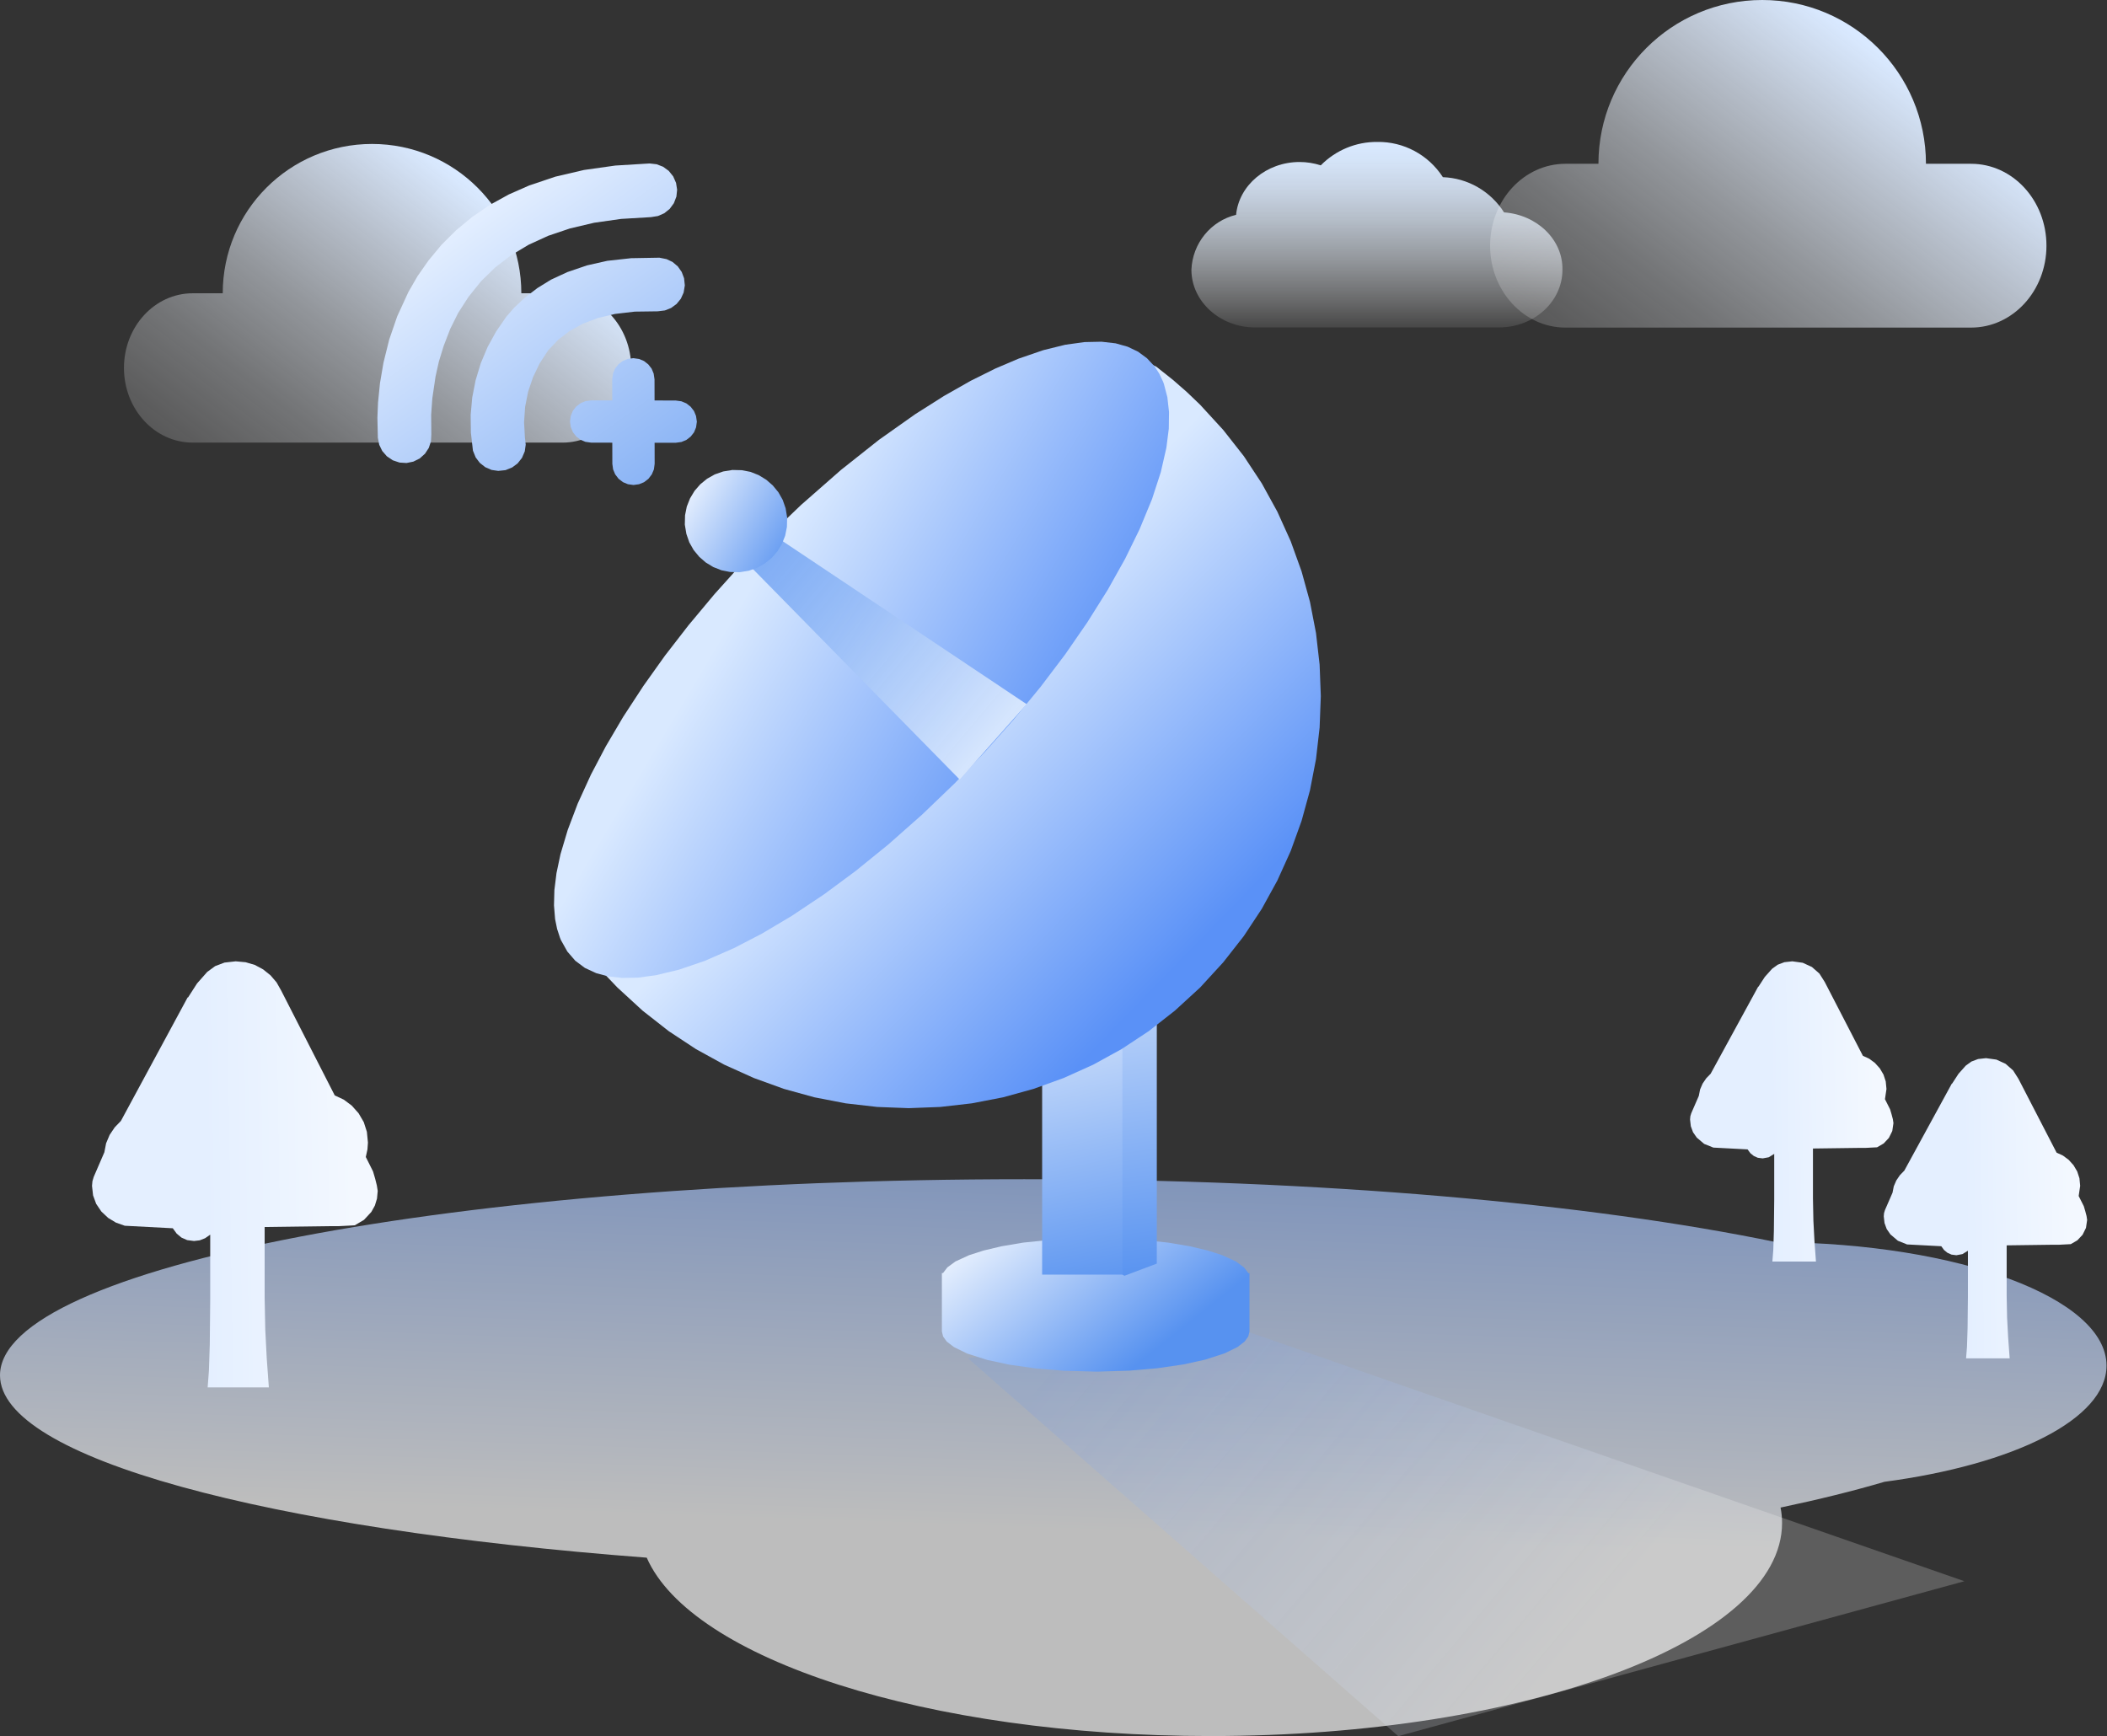 <svg height="2581" node-id="1" sillyvg="true" template-height="2581" template-width="313" version="1.1" viewBox="0 0 3132 2581" width="3132" xmlns="http://www.w3.org/2000/svg" xmlns:xlink="http://www.w3.org/1999/xlink"><rect x="0" y="0" width="3132" height="2581" fill="#333333" stroke="none"/><defs node-id="83"><linearGradient gradientUnits="userSpaceOnUse" id="paint0_linear_7_587" node-id="19" spreadMethod="pad" x1="2047.24" x2="2047.24" y1="486.782" y2="211.018"><stop offset="0" stop-color="#ffffff" stop-opacity="0.1"></stop><stop offset="0.14" stop-color="#f8fbff" stop-opacity="0.27"></stop><stop offset="0.37" stop-color="#edf5ff" stop-opacity="0.52"></stop><stop offset="0.58" stop-color="#e4f0ff" stop-opacity="0.73"></stop><stop offset="0.76" stop-color="#deecff" stop-opacity="0.88"></stop><stop offset="0.91" stop-color="#daeaff" stop-opacity="0.97"></stop><stop offset="1" stop-color="#d9e9ff"></stop></linearGradient><linearGradient gradientUnits="userSpaceOnUse" id="paint1_linear_7_587" node-id="27" spreadMethod="pad" x1="290.49" x2="721.267" y1="857.663" y2="294.219"><stop offset="0" stop-color="#ffffff" stop-opacity="0.1"></stop><stop offset="0.09" stop-color="#fefeff" stop-opacity="0.13"></stop><stop offset="0.23" stop-color="#fbfcff" stop-opacity="0.21"></stop><stop offset="0.4" stop-color="#f5f9ff" stop-opacity="0.33"></stop><stop offset="0.59" stop-color="#eef5ff" stop-opacity="0.51"></stop><stop offset="0.79" stop-color="#e4efff" stop-opacity="0.74"></stop><stop offset="1" stop-color="#d9e9ff"></stop></linearGradient><linearGradient gradientUnits="userSpaceOnUse" id="paint2_linear_7_587" node-id="35" spreadMethod="pad" x1="2331.5" x2="2804" y1="706" y2="88"><stop offset="0" stop-color="#ffffff" stop-opacity="0.1"></stop><stop offset="0.09" stop-color="#fefeff" stop-opacity="0.13"></stop><stop offset="0.23" stop-color="#fbfcff" stop-opacity="0.21"></stop><stop offset="0.4" stop-color="#f5f9ff" stop-opacity="0.33"></stop><stop offset="0.59" stop-color="#eef5ff" stop-opacity="0.51"></stop><stop offset="0.79" stop-color="#e4efff" stop-opacity="0.74"></stop><stop offset="1" stop-color="#d9e9ff"></stop></linearGradient><linearGradient gradientUnits="userSpaceOnUse" id="paint3_linear_7_587" node-id="43" spreadMethod="pad" x1="1692.27" x2="1737.27" y1="2610.5" y2="1352.5"><stop offset="0.26" stop-color="#ffffff"></stop><stop offset="1" stop-color="#6397f7"></stop></linearGradient><linearGradient gradientUnits="userSpaceOnUse" id="paint4_linear_7_587" node-id="46" spreadMethod="pad" x1="2791.93" x2="2635.5" y1="1870.05" y2="1872.51"><stop offset="0" stop-color="#f3f8ff"></stop><stop offset="1" stop-color="#e4efff"></stop></linearGradient><linearGradient gradientUnits="userSpaceOnUse" id="paint5_linear_7_587" node-id="49" spreadMethod="pad" x1="3079.86" x2="2923.43" y1="2014.02" y2="2016.48"><stop offset="0" stop-color="#f3f8ff"></stop><stop offset="1" stop-color="#e4efff"></stop></linearGradient><linearGradient gradientUnits="userSpaceOnUse" id="paint6_linear_7_587" node-id="52" spreadMethod="pad" x1="529.695" x2="309.949" y1="2054.96" y2="2058.38"><stop offset="0" stop-color="#f3f8ff"></stop><stop offset="1" stop-color="#e4efff"></stop></linearGradient><linearGradient gradientUnits="userSpaceOnUse" id="paint7_linear_7_587" node-id="55" spreadMethod="pad" x1="1708.91" x2="2383.35" y1="1860.86" y2="2430.83"><stop offset="0" stop-color="#5a91f7" stop-opacity="0.21"></stop><stop offset="0.975" stop-color="#ffffff" stop-opacity="0.3"></stop></linearGradient><linearGradient gradientUnits="userSpaceOnUse" id="paint8_linear_7_587" node-id="58" spreadMethod="pad" x1="1691" x2="1490.71" y1="2028" y2="1776.73"><stop offset="0" stop-color="#5792f0"></stop><stop offset="1" stop-color="#f3f8ff"></stop></linearGradient><linearGradient gradientUnits="userSpaceOnUse" id="paint9_linear_7_587" node-id="61" spreadMethod="pad" x1="1640" x2="1724.5" y1="1260.5" y2="1901.5"><stop offset="0" stop-color="#f3f8ff"></stop><stop offset="1" stop-color="#5792f0"></stop></linearGradient><linearGradient gradientUnits="userSpaceOnUse" id="paint10_linear_7_587" node-id="64" spreadMethod="pad" x1="1647" x2="1531.8" y1="1929" y2="1393.9"><stop offset="0" stop-color="#5792f0"></stop><stop offset="1" stop-color="#f3f8ff"></stop></linearGradient><linearGradient gradientUnits="userSpaceOnUse" id="paint11_linear_7_587" node-id="67" spreadMethod="pad" x1="1801.5" x2="1408.59" y1="1382.5" y2="999.178"><stop offset="0" stop-color="#5a91f7"></stop><stop offset="1" stop-color="#d9e9ff"></stop></linearGradient><linearGradient gradientUnits="userSpaceOnUse" id="paint12_linear_7_587" node-id="70" spreadMethod="pad" x1="1578" x2="1116.43" y1="1147.5" y2="871.57"><stop offset="0" stop-color="#5a91f7"></stop><stop offset="1" stop-color="#d9e9ff"></stop></linearGradient><linearGradient gradientUnits="userSpaceOnUse" id="paint13_linear_7_587" node-id="73" spreadMethod="pad" x1="1545" x2="1061.5" y1="1109" y2="704"><stop offset="0" stop-color="#e4efff"></stop><stop offset="1" stop-color="#5792f0" stop-opacity="0.86"></stop></linearGradient><linearGradient gradientUnits="userSpaceOnUse" id="paint14_linear_7_587" node-id="76" spreadMethod="pad" x1="1194" x2="1018.05" y1="814" y2="708.424"><stop offset="0" stop-color="#5792f0"></stop><stop offset="1" stop-color="#f3f8ff"></stop></linearGradient><linearGradient gradientUnits="userSpaceOnUse" id="paint15_linear_7_587" node-id="79" spreadMethod="pad" x1="1146" x2="702.5" y1="928.5" y2="315.5"><stop offset="0" stop-color="#5792f0"></stop><stop offset="1" stop-color="#e4efff"></stop></linearGradient></defs><path d="M 2235.74 315.73 C 2215.69 284.24 2181.74 264.72 2144.81 263.38 C 2123.31 230.10 2086.45 210.35 2047.21 211.02 C 2015.80 210.72 1985.54 223.24 1963.29 245.82 C 1953.12 242.54 1942.50 240.83 1931.84 240.83 C 1882.42 240.83 1841.62 275.49 1837.41 319.35 C 1799.73 328.44 1772.60 361.79 1771.00 401.03 C 1771.00 448.29 1813.71 486.78 1865.43 486.78 L 2228.10 486.78 C 2280.57 486.78 2322.53 448.29 2322.53 401.03 C 2323.35 356.13 2284.56 319.24 2235.74 315.73 Z" fill="url(#paint0_linear_7_587)" fill-rule="nonzero" node-id="212" stroke="none" target-height="276.43" target-width="552.35" target-x="1771" target-y="210.35"></path><path d="M 836.18 436.00 L 774.96 436.00 C 774.96 313.36 675.55 214.00 553.02 214.00 C 430.41 214.00 331.09 313.36 331.09 436.00 L 286.36 436.00 C 229.92 436.00 184.27 485.68 184.27 547.00 C 184.27 608.32 230.00 658.00 286.36 658.00 L 836.18 658.00 C 892.55 658.00 938.27 608.32 938.27 547.00 C 938.27 485.68 892.55 436.00 836.18 436.00 Z" fill="url(#paint1_linear_7_587)" fill-rule="nonzero" node-id="214" stroke="none" target-height="444" target-width="754" target-x="184.27" target-y="214"></path><path d="M 2930.02 243.50 L 2862.89 243.50 C 2862.89 108.93 2753.86 0.00 2619.47 0.00 C 2485.07 0.00 2376.04 108.93 2376.04 243.50 L 2326.97 243.50 C 2265.09 243.50 2215.00 297.97 2215.00 365.25 C 2215.00 432.40 2265.09 487.00 2326.97 487.00 L 2930.02 487.00 C 2991.91 487.00 3042.00 432.40 3042.00 365.25 C 3042.00 297.97 2991.91 243.50 2930.02 243.50 Z" fill="url(#paint2_linear_7_587)" fill-rule="nonzero" node-id="216" stroke="none" target-height="487" target-width="827" target-x="2215" target-y="0"></path><path d="M 1522.45 1753.04 C 1964.28 1753.04 2362.13 1789.10 2640.28 1846.61 C 2912.30 1848.49 3131.28 1929.90 3131.28 2030.17 C 3131.28 2109.64 2993.71 2177.31 2801.23 2202.86 C 2755.31 2216.39 2703.55 2229.21 2646.76 2241.16 C 2648.27 2248.71 2648.99 2256.42 2648.99 2264.12 C 2648.99 2439.04 2268.70 2580.84 1799.58 2580.84 C 1377.55 2580.84 1027.35 2466.03 961.34 2315.66 C 398.21 2272.90 0.00 2167.66 0.00 2044.57 C 0.00 1883.54 681.61 1753.04 1522.45 1753.04 Z" fill="url(#paint3_linear_7_587)" fill-opacity="0.68" fill-rule="evenodd" node-id="218" stroke="none" target-height="827.8" target-width="3131.28" target-x="0" target-y="1753.04"></path><path d="M 2809.58 1649.16 L 2811.81 1656.72 L 2813.69 1663.85 L 2814.55 1669.61 L 2812.82 1681.41 L 2807.78 1691.63 L 2800.01 1699.91 L 2790.22 1705.60 L 2781.72 1706.03 L 2773.59 1706.46 L 2765.02 1706.46 L 2694.91 1707.40 L 2694.91 1781.61 L 2695.56 1814.73 L 2697.14 1844.74 L 2699.38 1875.41 L 2634.59 1875.41 L 2635.96 1858.06 L 2636.82 1830.27 L 2637.33 1783.41 L 2637.33 1715.39 L 2629.12 1720.43 L 2620.19 1722.08 L 2612.92 1721.15 L 2606.95 1718.48 L 2601.84 1714.31 L 2597.73 1708.69 L 2546.84 1706.03 L 2533.24 1700.56 L 2522.15 1691.13 L 2516.61 1683.14 L 2513.37 1674.29 L 2512.22 1664.28 L 2512.65 1659.39 L 2514.02 1654.92 L 2525.25 1629.15 L 2527.12 1619.65 L 2530.86 1610.94 L 2536.26 1603.02 L 2542.81 1596.26 L 2613.43 1466.90 L 2613.86 1466.90 L 2623.36 1452.29 L 2634.16 1440.20 L 2642.51 1434.15 L 2652.44 1430.41 L 2664.25 1429.11 L 2679.72 1431.27 L 2693.33 1437.53 L 2704.49 1447.32 L 2712.40 1459.78 L 2769.13 1569.55 L 2778.70 1574.01 L 2787.05 1580.20 L 2794.32 1588.27 L 2799.79 1597.55 L 2803.10 1607.70 L 2804.18 1618.93 L 2801.95 1634.05 L 2809.58 1649.16 Z" fill="url(#paint4_linear_7_587)" fill-rule="nonzero" node-id="220" stroke="none" target-height="446.3" target-width="302.33" target-x="2512.22" target-y="1429.11"></path><path d="M 3097.52 1793.13 L 3099.75 1800.69 L 3101.62 1807.82 L 3102.48 1813.57 L 3100.75 1825.38 L 3095.72 1835.60 L 3087.94 1843.88 L 3078.15 1849.57 L 3069.66 1850.00 L 3061.52 1850.43 L 3052.96 1850.43 L 2982.85 1851.37 L 2982.85 1925.58 L 2983.49 1958.69 L 2985.08 1988.71 L 2987.31 2019.37 L 2922.52 2019.37 L 2923.89 2002.03 L 2924.76 1974.24 L 2925.26 1927.38 L 2925.26 1859.36 L 2917.05 1864.39 L 2908.13 1866.05 L 2900.86 1865.11 L 2894.88 1862.45 L 2889.77 1858.28 L 2885.67 1852.66 L 2834.78 1850.00 L 2821.17 1844.53 L 2810.09 1835.10 L 2804.54 1827.11 L 2801.30 1818.25 L 2800.15 1808.25 L 2800.58 1803.35 L 2801.95 1798.89 L 2813.18 1773.12 L 2815.05 1763.62 L 2818.80 1754.91 L 2824.19 1746.99 L 2830.75 1740.22 L 2901.36 1610.87 L 2901.79 1610.87 L 2911.29 1596.26 L 2922.09 1584.16 L 2930.44 1578.12 L 2940.38 1574.37 L 2952.18 1573.08 L 2967.66 1575.24 L 2981.26 1581.50 L 2992.42 1591.29 L 3000.34 1603.74 L 3057.06 1713.52 L 3066.63 1717.98 L 3074.98 1724.17 L 3082.26 1732.23 L 3087.73 1741.52 L 3091.04 1751.67 L 3092.12 1762.90 L 3089.89 1778.01 L 3097.52 1793.13 Z" fill="url(#paint5_linear_7_587)" fill-rule="nonzero" node-id="222" stroke="none" target-height="446.29" target-width="302.33" target-x="2800.15" target-y="1573.08"></path><path d="M 554.49 1741.45 L 557.65 1752.17 L 560.17 1762.25 L 561.47 1770.46 L 560.39 1781.90 L 557.22 1792.27 L 551.97 1801.70 L 541.10 1813.43 L 527.35 1821.56 L 515.33 1822.21 L 503.96 1822.79 L 491.93 1822.79 L 393.39 1824.08 L 393.39 1929.47 L 394.32 1976.47 L 396.48 2019.01 L 399.65 2062.56 L 308.67 2062.56 L 310.54 2037.95 L 311.83 1998.50 L 312.48 1931.99 L 312.48 1835.46 L 304.85 1840.78 L 296.93 1843.88 L 288.44 1844.89 L 278.29 1843.59 L 269.79 1839.85 L 262.67 1833.95 L 256.84 1825.96 L 185.43 1822.21 L 172.26 1817.53 L 160.74 1810.55 L 150.66 1801.05 L 142.96 1789.68 L 138.35 1777.08 L 136.77 1762.90 L 137.42 1755.92 L 139.29 1749.65 L 155.12 1713.01 L 157.72 1699.62 L 162.97 1687.17 L 170.53 1675.94 L 179.74 1666.37 L 278.94 1482.74 L 279.58 1482.74 L 292.90 1462.01 L 308.02 1444.88 L 319.82 1436.24 L 333.71 1430.98 L 350.42 1429.11 L 365.17 1430.48 L 378.70 1434.44 L 391.16 1441.13 L 402.17 1449.99 L 411.10 1460.42 L 418.01 1472.66 L 497.62 1628.51 L 511.08 1634.77 L 522.82 1643.55 L 533.04 1655.00 L 540.74 1668.17 L 545.35 1682.56 L 546.93 1698.54 L 546.21 1708.69 L 543.76 1720.00 L 554.49 1741.45 Z" fill="url(#paint6_linear_7_587)" fill-rule="nonzero" node-id="224" stroke="none" target-height="633.45" target-width="424.7" target-x="136.77" target-y="1429.11"></path><path d="M 2920.00 2350.66 L 2078.45 2581.00 L 1439.00 2019.33 L 1806.77 1963.00 L 2920.00 2350.66 Z" fill="url(#paint7_linear_7_587)" fill-opacity="0.68" fill-rule="nonzero" node-id="226" stroke="none" target-height="618" target-width="1481" target-x="1439" target-y="1963"></path><path d="M 1628.71 1840.25 L 1686.42 1842.17 L 1736.39 1847.28 L 1768.86 1852.78 L 1795.37 1859.07 L 1816.64 1865.90 L 1837.05 1875.24 L 1849.18 1884.12 L 1855.67 1892.60 L 1857.33 1892.60 L 1857.33 1978.75 L 1857.33 1979.41 L 1855.54 1986.77 L 1850.17 1994.32 L 1839.70 2002.41 L 1820.42 2011.88 L 1791.59 2021.23 L 1759.52 2028.32 L 1720.15 2034.08 L 1678.67 2037.60 L 1632.48 2039.05 L 1628.71 2039.05 L 1581.85 2037.79 L 1539.71 2034.35 L 1499.68 2028.65 L 1467.01 2021.56 L 1437.66 2012.22 L 1418.04 2002.61 L 1407.37 1994.46 L 1401.87 1986.84 L 1400.08 1979.41 L 1400.08 1978.75 L 1400.08 1892.60 L 1401.74 1892.60 L 1408.23 1884.12 L 1420.36 1875.24 L 1440.77 1865.90 L 1462.04 1859.07 L 1488.55 1852.78 L 1521.02 1847.28 L 1570.99 1842.17 L 1628.71 1840.25 Z" fill="url(#paint8_linear_7_587)" fill-rule="nonzero" node-id="228" stroke="none" target-height="198.8" target-width="457.25" target-x="1400.08" target-y="1840.25"></path><path d="M 1640.04 1878.49 L 1671.45 1896.58 L 1719.56 1878.49 L 1719.56 1432.70 L 1640.04 1432.70 L 1640.04 1878.49 Z" fill="url(#paint9_linear_7_587)" fill-rule="nonzero" node-id="230" stroke="none" target-height="463.88" target-width="79.52" target-x="1640.04" target-y="1432.7"></path><path d="M 1549.12 1430.98 L 1668.40 1430.98 L 1668.40 1894.86 L 1549.12 1894.86 L 1549.12 1430.98 Z" fill="url(#paint10_linear_7_587)" fill-rule="nonzero" node-id="232" stroke="none" target-height="463.88" target-width="119.28" target-x="1549.12" target-y="1430.98"></path><path d="M 1783.97 601.71 L 1818.36 639.22 L 1848.91 678.11 L 1875.62 718.60 L 1898.75 760.68 L 1918.63 804.68 L 1934.73 849.35 L 1947.25 894.74 L 1956.20 941.06 L 1961.57 988.05 L 1963.36 1034.83 L 1961.57 1081.68 L 1956.20 1128.60 L 1947.25 1174.92 L 1934.73 1220.38 L 1918.63 1265.05 L 1898.75 1308.98 L 1875.62 1351.06 L 1848.91 1391.55 L 1818.36 1430.52 L 1783.97 1468.03 L 1746.46 1502.42 L 1707.50 1532.97 L 1667.07 1559.67 L 1624.99 1582.80 L 1580.99 1602.61 L 1536.33 1618.78 L 1490.93 1631.31 L 1444.55 1640.26 L 1397.63 1645.62 L 1350.84 1647.41 L 1303.99 1645.62 L 1257.08 1640.26 L 1210.75 1631.31 L 1165.30 1618.78 L 1120.63 1602.61 L 1076.70 1582.80 L 1034.62 1559.67 L 994.13 1532.97 L 955.16 1502.42 L 917.72 1468.03 L 898.50 1447.88 L 880.41 1427.27 L 860.99 1402.88 L 853.04 1385.79 L 847.41 1366.70 L 844.16 1345.10 L 843.57 1320.71 L 846.48 1288.70 L 853.57 1252.99 L 865.57 1213.09 L 880.48 1174.26 L 899.69 1132.64 L 923.62 1088.05 L 949.73 1044.91 L 979.88 1000.11 L 1014.27 953.72 L 1050.65 908.92 L 1090.55 863.80 L 1134.22 818.27 L 1179.74 774.60 L 1224.87 734.71 L 1269.67 698.39 L 1316.05 663.93 L 1360.79 633.78 L 1403.99 607.67 L 1448.52 583.75 L 1490.14 564.53 L 1528.97 549.62 L 1568.93 537.63 L 1604.65 530.54 L 1636.59 527.62 L 1660.98 528.22 L 1682.58 531.46 L 1701.73 537.10 L 1718.76 545.05 L 1743.22 564.47 L 1763.89 582.49 L 1783.97 601.71 Z" fill="url(#paint11_linear_7_587)" fill-rule="nonzero" node-id="234" stroke="none" target-height="1119.79" target-width="1119.79" target-x="843.57" target-y="527.62"></path><path d="M 1728.97 567.64 L 1730.23 571.22 L 1735.26 590.57 L 1737.72 612.51 L 1737.38 637.29 L 1733.81 665.52 L 1725.52 701.84 L 1712.40 742.13 L 1693.85 786.99 L 1672.57 830.46 L 1646.80 876.52 L 1616.18 925.29 L 1583.51 972.61 L 1547.00 1020.85 L 1506.51 1070.09 L 1464.16 1117.73 L 1418.90 1164.72 L 1370.59 1211.10 L 1320.36 1255.50 L 1272.05 1294.67 L 1225.60 1329.06 L 1177.42 1361.27 L 1132.56 1387.97 L 1090.81 1409.58 L 1047.60 1428.46 L 1009.10 1441.58 L 974.91 1449.80 L 948.14 1453.38 L 924.81 1453.78 L 904.33 1451.52 L 886.31 1446.75 L 869.41 1438.93 L 855.16 1428.26 L 843.37 1414.61 L 833.82 1397.58 L 832.43 1394.14 L 828.12 1380.95 L 825.14 1366.37 L 823.49 1345.96 L 824.08 1323.23 L 827.20 1297.98 L 833.16 1269.82 L 843.90 1233.83 L 858.81 1194.47 L 878.49 1151.40 L 900.49 1109.58 L 926.33 1065.71 L 956.42 1019.66 L 988.29 974.93 L 1023.48 929.47 L 1062.12 883.21 L 1102.41 838.41 L 1145.22 794.28 L 1190.74 750.68 L 1250.12 698.59 L 1306.64 653.79 L 1360.52 615.69 L 1403.20 588.65 L 1442.89 566.12 L 1479.80 547.76 L 1514.06 533.19 L 1550.91 520.53 L 1583.44 512.51 L 1612.07 508.54 L 1637.39 508.00 L 1658.33 510.39 L 1676.22 515.43 L 1691.66 522.78 L 1704.98 532.59 L 1716.38 544.85 L 1723.20 555.45 L 1728.97 567.64 Z" fill="url(#paint12_linear_7_587)" fill-rule="nonzero" node-id="236" stroke="none" target-height="945.78" target-width="914.23" target-x="823.49" target-y="508"></path><path d="M 1526.06 1046.83 L 1426.52 1158.82 L 1115.33 841.99 L 1156.02 799.58 L 1526.06 1046.83 Z" fill="url(#paint13_linear_7_587)" fill-rule="nonzero" node-id="238" stroke="none" target-height="359.24" target-width="410.73" target-x="1115.33" target-y="799.58"></path><path d="M 1170.07 769.36 L 1169.74 783.28 L 1167.15 796.27 L 1162.38 808.46 L 1155.55 819.66 L 1147.14 829.34 L 1137.00 837.62 L 1125.60 844.05 L 1113.14 848.42 L 1099.36 850.67 L 1085.38 850.34 L 1072.39 847.76 L 1060.26 842.99 L 1049.06 836.16 L 1039.39 827.75 L 1031.04 817.61 L 1024.61 806.21 L 1020.30 793.75 L 1017.98 779.97 L 1018.31 765.99 L 1020.90 753.06 L 1025.74 740.87 L 1032.49 729.67 L 1040.91 720.00 L 1051.05 711.71 L 1062.45 705.28 L 1074.91 700.91 L 1088.69 698.66 L 1102.67 698.99 L 1115.66 701.51 L 1127.79 706.34 L 1138.99 713.17 L 1148.66 721.59 L 1157.01 731.72 L 1163.44 743.06 L 1167.81 755.58 L 1170.07 769.36 Z" fill="url(#paint14_linear_7_587)" fill-rule="nonzero" node-id="240" stroke="none" target-height="152.01" target-width="152.09" target-x="1017.98" target-y="698.66"></path><path d="M 941.71 720.99 L 933.42 719.86 L 926.07 716.81 L 919.44 711.71 L 914.41 705.09 L 911.36 697.79 L 910.23 689.51 L 910.16 658.10 L 878.75 658.03 L 870.21 656.84 L 862.92 653.79 L 856.55 648.82 L 851.58 642.46 L 848.54 635.11 L 847.28 626.56 L 848.47 618.08 L 851.52 610.72 L 856.49 604.36 L 862.85 599.45 L 870.14 596.41 L 878.69 595.21 L 910.10 595.28 L 910.03 563.80 L 911.23 555.32 L 914.27 547.96 L 919.24 541.60 L 925.61 536.70 L 932.89 533.65 L 941.44 532.46 L 949.99 533.65 L 957.28 536.70 L 963.64 541.67 L 968.61 548.03 L 971.66 555.39 L 972.92 563.93 L 972.99 595.35 L 1004.40 595.41 L 1012.95 596.60 L 1020.24 599.65 L 1026.60 604.62 L 1031.57 610.99 L 1034.62 618.34 L 1035.87 626.89 L 1034.68 635.37 L 1031.63 642.73 L 1026.66 649.09 L 1020.30 653.99 L 1013.01 657.04 L 1004.46 658.23 L 973.05 658.23 L 973.12 689.58 L 971.99 697.86 L 968.94 705.15 L 963.91 711.78 L 957.28 716.88 L 949.99 719.86 L 941.71 720.99 Z M 751.45 698.92 L 740.59 700.05 L 730.64 698.59 L 721.24 694.48 L 713.22 688.12 L 707.12 680.10 L 703.01 669.96 L 699.96 643.19 L 699.63 616.88 L 701.95 590.91 L 707.05 565.06 L 714.67 539.95 L 724.81 515.89 L 737.47 492.83 L 752.71 470.70 L 764.71 456.98 L 779.88 442.80 L 798.84 428.22 L 819.05 415.76 L 843.50 404.43 L 872.72 394.49 L 902.74 387.73 L 938.26 383.82 L 980.21 383.09 L 990.81 385.21 L 999.76 389.45 L 1007.51 396.01 L 1013.34 404.30 L 1016.86 413.64 L 1017.98 424.31 L 1016.19 434.98 L 1012.08 444.06 L 1005.72 451.88 L 997.57 457.84 L 988.36 461.49 L 977.62 462.81 L 943.63 463.27 L 914.07 466.72 L 888.30 472.88 L 865.90 481.43 L 846.41 492.30 L 829.52 505.35 L 814.87 520.79 L 802.21 540.21 L 792.34 560.69 L 785.05 582.29 L 780.61 604.62 L 779.02 627.35 L 780.28 650.55 L 781.47 661.02 L 780.08 670.96 L 775.91 680.70 L 769.35 688.98 L 761.26 694.95 L 751.45 698.92 Z M 967.62 322.79 L 923.22 325.44 L 883.19 331.14 L 847.21 339.62 L 814.87 350.55 L 785.78 363.87 L 759.60 379.58 L 736.15 397.54 L 715.21 417.95 L 696.38 441.40 L 681.14 465.06 L 669.22 489.05 L 659.54 514.17 L 652.32 537.69 L 647.41 559.83 L 642.64 592.23 L 640.92 616.55 L 641.18 645.38 L 640.65 655.98 L 637.41 665.85 L 631.77 674.47 L 623.89 681.56 L 614.41 686.26 L 604.27 688.32 L 593.93 687.66 L 583.86 684.28 L 575.05 678.31 L 568.22 670.49 L 563.72 661.22 L 561.66 650.81 L 561.00 620.73 L 561.93 598.46 L 564.84 569.63 L 570.01 539.22 L 578.56 504.82 L 590.49 470.17 L 607.19 433.85 L 620.71 410.46 L 637.01 387.20 L 656.16 364.07 L 678.16 342.14 L 702.08 322.39 L 728.06 304.69 L 756.23 289.12 L 786.77 275.67 L 825.61 262.62 L 868.15 252.68 L 914.67 246.11 L 965.63 243.00 L 976.10 244.19 L 985.71 247.90 L 994.06 254.00 L 1000.69 262.22 L 1004.93 271.89 L 1006.52 282.03 L 1005.46 292.24 L 1001.68 302.11 L 995.45 310.59 L 987.43 317.02 L 978.02 321.13 L 967.62 322.79 Z" fill="url(#paint15_linear_7_587)" fill-rule="nonzero" node-id="242" stroke="none" target-height="477.99" target-width="474.87" target-x="561" target-y="243"></path></svg>
